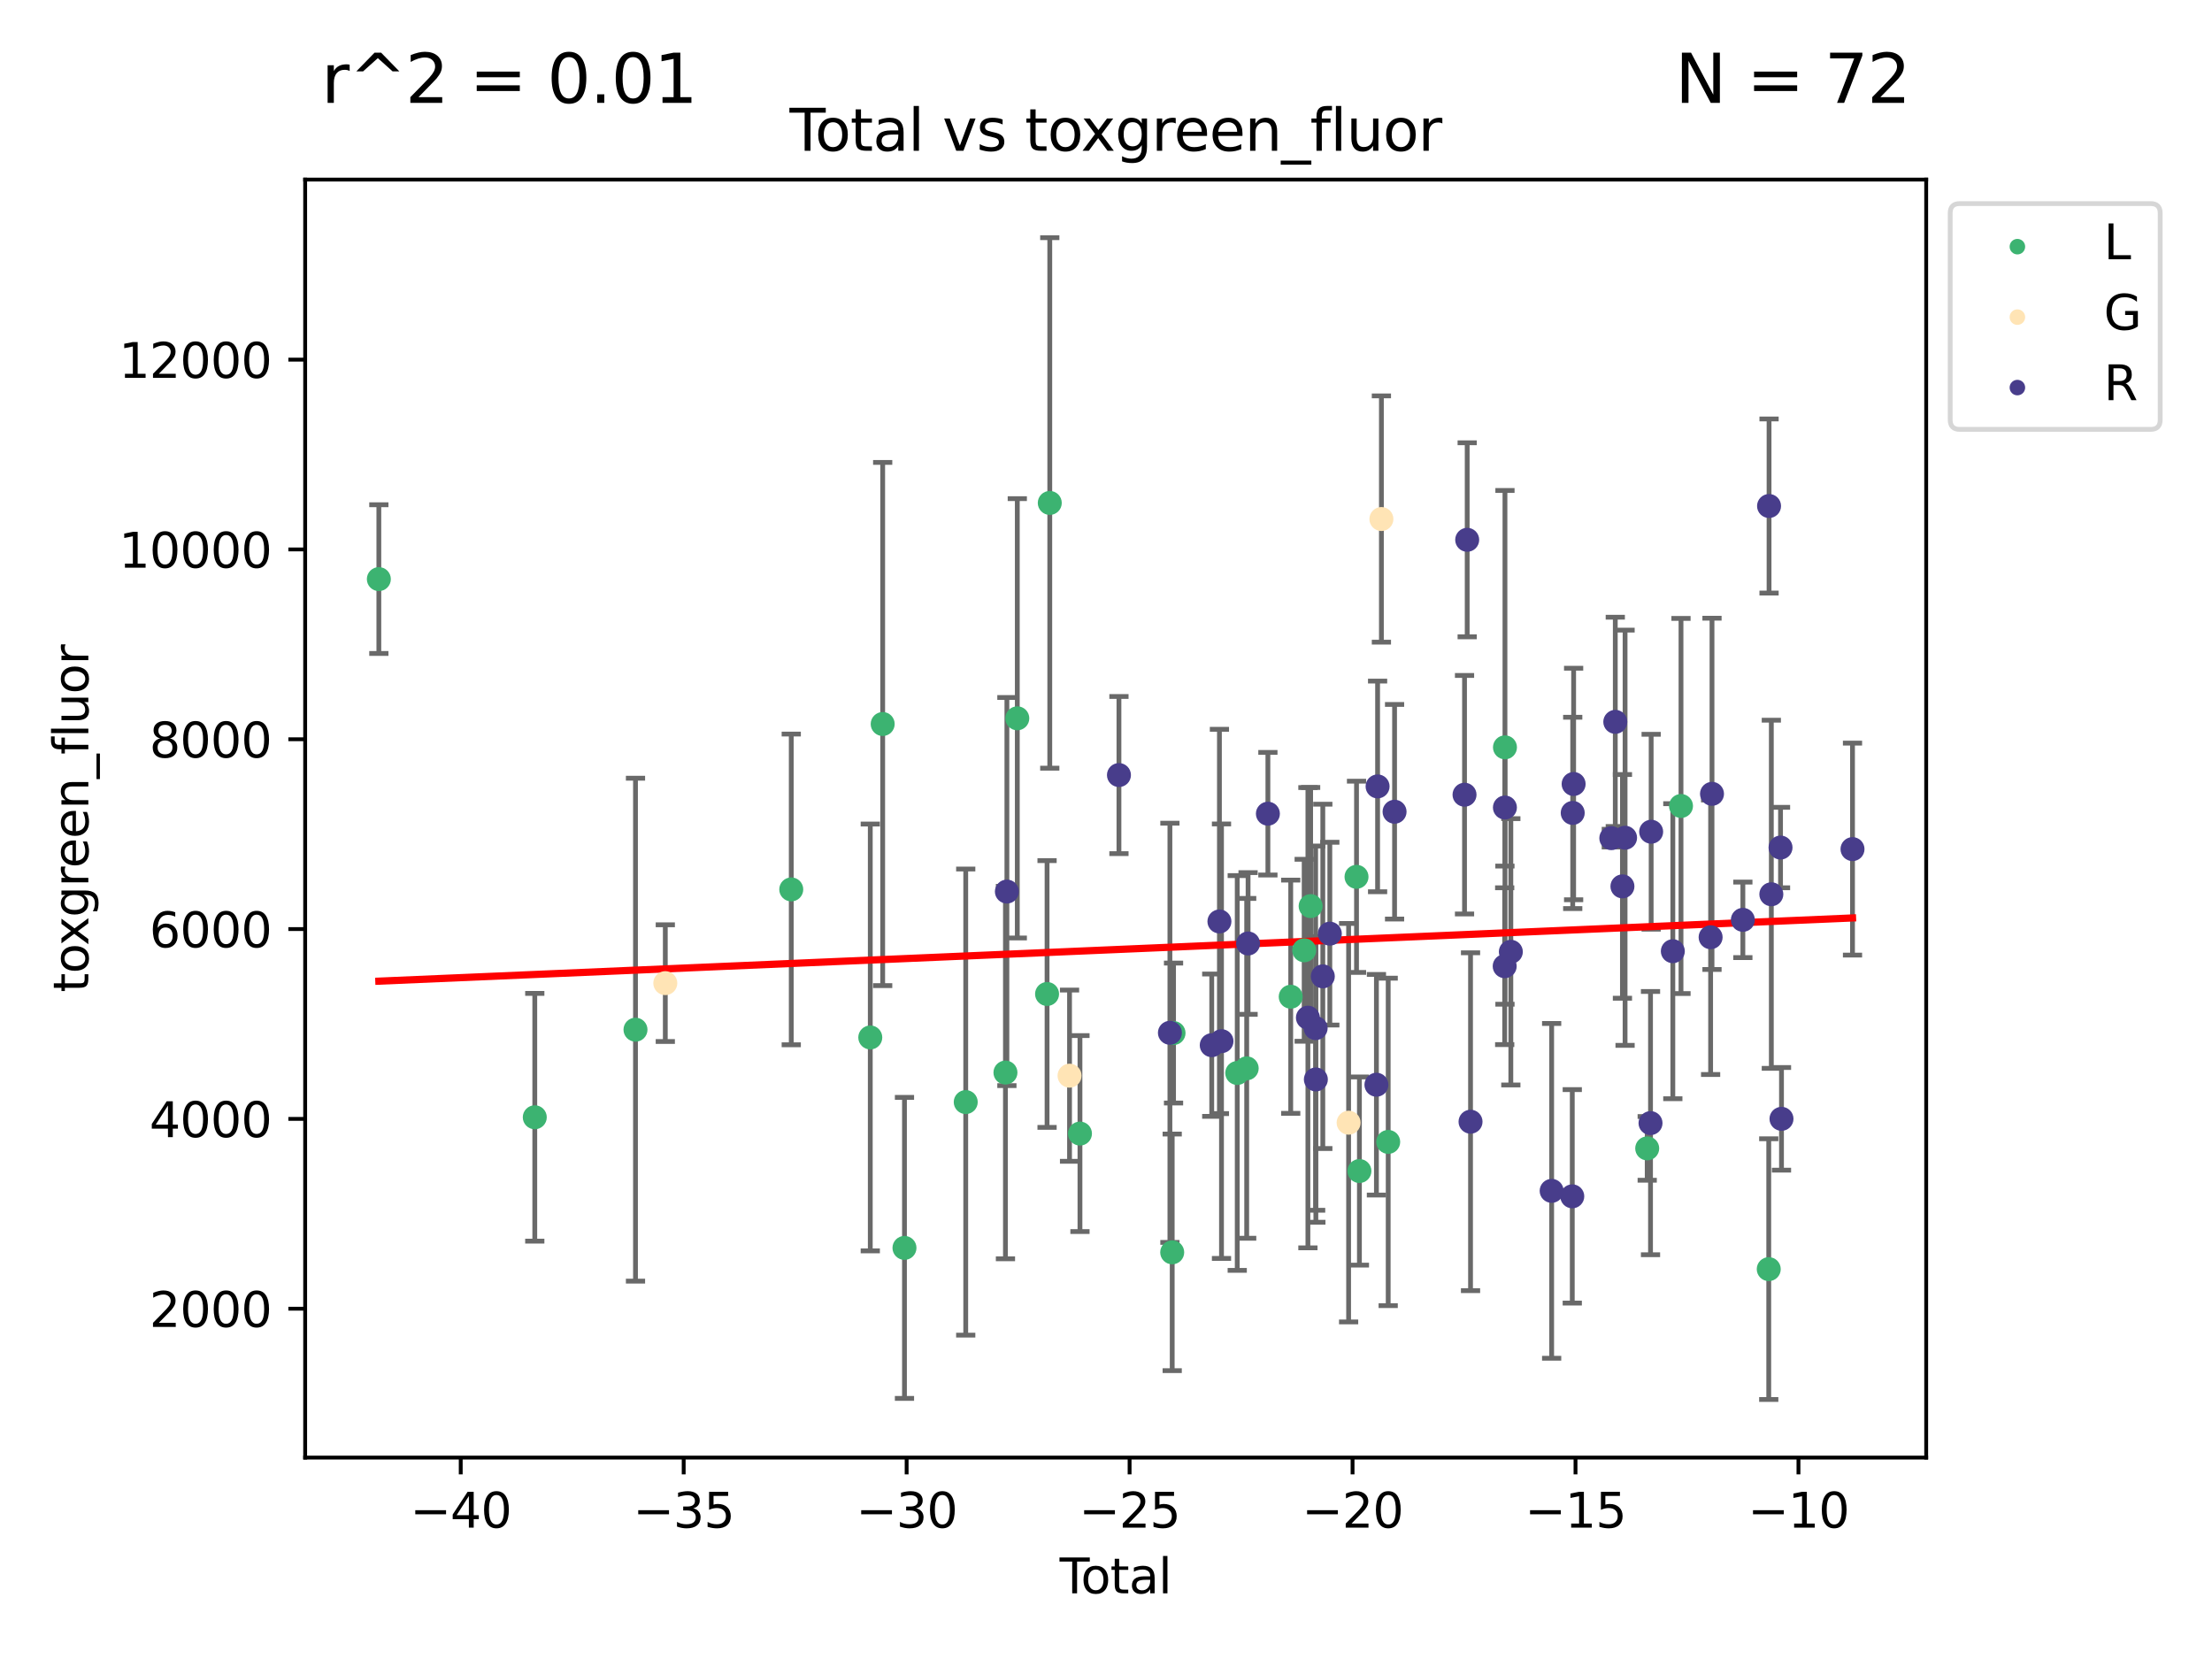 <?xml version="1.0" encoding="utf-8" standalone="no"?>
<!DOCTYPE svg PUBLIC "-//W3C//DTD SVG 1.1//EN"
  "http://www.w3.org/Graphics/SVG/1.1/DTD/svg11.dtd">
<svg xmlns:xlink="http://www.w3.org/1999/xlink" width="460.8pt" height="345.6pt" viewBox="0 0 460.8 345.6" xmlns="http://www.w3.org/2000/svg" version="1.1">
 <defs>
  <style type="text/css">*{stroke-linejoin: round; stroke-linecap: butt}</style>
 </defs>
 <g id="figure_1">
  <g id="patch_1">
   <path d="M 0 345.6 
L 460.8 345.6 
L 460.8 0 
L 0 0 
z
" style="fill: #ffffff"/>
  </g>
  <g id="axes_1">
   <g id="patch_2">
    <path d="M 63.571 303.64 
L 401.26 303.64 
L 401.26 37.411 
L 63.571 37.411 
z
" style="fill: #ffffff"/>
   </g>
   <g id="PathCollection_1">
    <defs>
     <path id="md49a37a90f" d="M 0 1.118 
C 0.297 1.118 0.581 1 0.791 0.791 
C 1 0.581 1.118 0.297 1.118 0 
C 1.118 -0.297 1 -0.581 0.791 -0.791 
C 0.581 -1 0.297 -1.118 0 -1.118 
C -0.297 -1.118 -0.581 -1 -0.791 -0.791 
C -1 -0.581 -1.118 -0.297 -1.118 0 
C -1.118 0.297 -1 0.581 -0.791 0.791 
C -0.581 1 -0.297 1.118 0 1.118 
z
" style="stroke: #3cb371"/>
    </defs>
    <g clip-path="url(#p092ae63eab)">
     <use xlink:href="#md49a37a90f" x="78.921" y="120.638" style="fill: #3cb371; stroke: #3cb371"/>
     <use xlink:href="#md49a37a90f" x="111.404" y="232.747" style="fill: #3cb371; stroke: #3cb371"/>
     <use xlink:href="#md49a37a90f" x="132.385" y="214.5" style="fill: #3cb371; stroke: #3cb371"/>
     <use xlink:href="#md49a37a90f" x="164.833" y="185.28" style="fill: #3cb371; stroke: #3cb371"/>
     <use xlink:href="#md49a37a90f" x="181.295" y="216.121" style="fill: #3cb371; stroke: #3cb371"/>
     <use xlink:href="#md49a37a90f" x="183.879" y="150.824" style="fill: #3cb371; stroke: #3cb371"/>
     <use xlink:href="#md49a37a90f" x="188.419" y="259.96" style="fill: #3cb371; stroke: #3cb371"/>
     <use xlink:href="#md49a37a90f" x="201.18" y="229.583" style="fill: #3cb371; stroke: #3cb371"/>
     <use xlink:href="#md49a37a90f" x="209.454" y="223.434" style="fill: #3cb371; stroke: #3cb371"/>
     <use xlink:href="#md49a37a90f" x="211.922" y="149.638" style="fill: #3cb371; stroke: #3cb371"/>
     <use xlink:href="#md49a37a90f" x="218.122" y="207.066" style="fill: #3cb371; stroke: #3cb371"/>
     <use xlink:href="#md49a37a90f" x="218.687" y="104.77" style="fill: #3cb371; stroke: #3cb371"/>
     <use xlink:href="#md49a37a90f" x="224.976" y="236.145" style="fill: #3cb371; stroke: #3cb371"/>
     <use xlink:href="#md49a37a90f" x="244.192" y="260.884" style="fill: #3cb371; stroke: #3cb371"/>
     <use xlink:href="#md49a37a90f" x="244.469" y="215.203" style="fill: #3cb371; stroke: #3cb371"/>
     <use xlink:href="#md49a37a90f" x="257.738" y="223.524" style="fill: #3cb371; stroke: #3cb371"/>
     <use xlink:href="#md49a37a90f" x="259.708" y="222.554" style="fill: #3cb371; stroke: #3cb371"/>
     <use xlink:href="#md49a37a90f" x="268.881" y="207.637" style="fill: #3cb371; stroke: #3cb371"/>
     <use xlink:href="#md49a37a90f" x="271.685" y="197.963" style="fill: #3cb371; stroke: #3cb371"/>
     <use xlink:href="#md49a37a90f" x="273.029" y="188.76" style="fill: #3cb371; stroke: #3cb371"/>
     <use xlink:href="#md49a37a90f" x="282.588" y="182.658" style="fill: #3cb371; stroke: #3cb371"/>
     <use xlink:href="#md49a37a90f" x="283.191" y="243.948" style="fill: #3cb371; stroke: #3cb371"/>
     <use xlink:href="#md49a37a90f" x="289.186" y="237.882" style="fill: #3cb371; stroke: #3cb371"/>
     <use xlink:href="#md49a37a90f" x="313.512" y="155.685" style="fill: #3cb371; stroke: #3cb371"/>
     <use xlink:href="#md49a37a90f" x="343.143" y="239.231" style="fill: #3cb371; stroke: #3cb371"/>
     <use xlink:href="#md49a37a90f" x="350.183" y="167.901" style="fill: #3cb371; stroke: #3cb371"/>
     <use xlink:href="#md49a37a90f" x="368.462" y="264.383" style="fill: #3cb371; stroke: #3cb371"/>
    </g>
   </g>
   <g id="PathCollection_2">
    <defs>
     <path id="m0235ce8bcb" d="M 0 1.118 
C 0.297 1.118 0.581 1 0.791 0.791 
C 1 0.581 1.118 0.297 1.118 0 
C 1.118 -0.297 1 -0.581 0.791 -0.791 
C 0.581 -1 0.297 -1.118 0 -1.118 
C -0.297 -1.118 -0.581 -1 -0.791 -0.791 
C -1 -0.581 -1.118 -0.297 -1.118 0 
C -1.118 0.297 -1 0.581 -0.791 0.791 
C -0.581 1 -0.297 1.118 0 1.118 
z
" style="stroke: #ffe4b5"/>
    </defs>
    <g clip-path="url(#p092ae63eab)">
     <use xlink:href="#m0235ce8bcb" x="138.595" y="204.806" style="fill: #ffe4b5; stroke: #ffe4b5"/>
     <use xlink:href="#m0235ce8bcb" x="222.805" y="224.084" style="fill: #ffe4b5; stroke: #ffe4b5"/>
     <use xlink:href="#m0235ce8bcb" x="280.941" y="233.879" style="fill: #ffe4b5; stroke: #ffe4b5"/>
     <use xlink:href="#m0235ce8bcb" x="287.771" y="108.123" style="fill: #ffe4b5; stroke: #ffe4b5"/>
    </g>
   </g>
   <g id="PathCollection_3">
    <defs>
     <path id="mdd492c959b" d="M 0 1.118 
C 0.297 1.118 0.581 1 0.791 0.791 
C 1 0.581 1.118 0.297 1.118 0 
C 1.118 -0.297 1 -0.581 0.791 -0.791 
C 0.581 -1 0.297 -1.118 0 -1.118 
C -0.297 -1.118 -0.581 -1 -0.791 -0.791 
C -1 -0.581 -1.118 -0.297 -1.118 0 
C -1.118 0.297 -1 0.581 -0.791 0.791 
C -0.581 1 -0.297 1.118 0 1.118 
z
" style="stroke: #483d8b"/>
    </defs>
    <g clip-path="url(#p092ae63eab)">
     <use xlink:href="#mdd492c959b" x="209.754" y="185.728" style="fill: #483d8b; stroke: #483d8b"/>
     <use xlink:href="#mdd492c959b" x="233.097" y="161.458" style="fill: #483d8b; stroke: #483d8b"/>
     <use xlink:href="#mdd492c959b" x="243.714" y="215.151" style="fill: #483d8b; stroke: #483d8b"/>
     <use xlink:href="#mdd492c959b" x="252.428" y="217.731" style="fill: #483d8b; stroke: #483d8b"/>
     <use xlink:href="#mdd492c959b" x="254.028" y="191.957" style="fill: #483d8b; stroke: #483d8b"/>
     <use xlink:href="#mdd492c959b" x="254.46" y="216.896" style="fill: #483d8b; stroke: #483d8b"/>
     <use xlink:href="#mdd492c959b" x="259.996" y="196.545" style="fill: #483d8b; stroke: #483d8b"/>
     <use xlink:href="#mdd492c959b" x="264.126" y="169.509" style="fill: #483d8b; stroke: #483d8b"/>
     <use xlink:href="#mdd492c959b" x="272.462" y="212.003" style="fill: #483d8b; stroke: #483d8b"/>
     <use xlink:href="#mdd492c959b" x="274.071" y="214.18" style="fill: #483d8b; stroke: #483d8b"/>
     <use xlink:href="#mdd492c959b" x="274.118" y="224.868" style="fill: #483d8b; stroke: #483d8b"/>
     <use xlink:href="#mdd492c959b" x="275.565" y="203.393" style="fill: #483d8b; stroke: #483d8b"/>
     <use xlink:href="#mdd492c959b" x="277.025" y="194.497" style="fill: #483d8b; stroke: #483d8b"/>
     <use xlink:href="#mdd492c959b" x="286.736" y="225.97" style="fill: #483d8b; stroke: #483d8b"/>
     <use xlink:href="#mdd492c959b" x="286.977" y="163.823" style="fill: #483d8b; stroke: #483d8b"/>
     <use xlink:href="#mdd492c959b" x="290.514" y="169.1" style="fill: #483d8b; stroke: #483d8b"/>
     <use xlink:href="#mdd492c959b" x="305.088" y="165.555" style="fill: #483d8b; stroke: #483d8b"/>
     <use xlink:href="#mdd492c959b" x="305.643" y="112.452" style="fill: #483d8b; stroke: #483d8b"/>
     <use xlink:href="#mdd492c959b" x="306.339" y="233.675" style="fill: #483d8b; stroke: #483d8b"/>
     <use xlink:href="#mdd492c959b" x="313.454" y="201.276" style="fill: #483d8b; stroke: #483d8b"/>
     <use xlink:href="#mdd492c959b" x="313.502" y="168.22" style="fill: #483d8b; stroke: #483d8b"/>
     <use xlink:href="#mdd492c959b" x="314.735" y="198.278" style="fill: #483d8b; stroke: #483d8b"/>
     <use xlink:href="#mdd492c959b" x="323.238" y="248.079" style="fill: #483d8b; stroke: #483d8b"/>
     <use xlink:href="#mdd492c959b" x="327.533" y="249.219" style="fill: #483d8b; stroke: #483d8b"/>
     <use xlink:href="#mdd492c959b" x="327.626" y="169.346" style="fill: #483d8b; stroke: #483d8b"/>
     <use xlink:href="#mdd492c959b" x="327.815" y="163.319" style="fill: #483d8b; stroke: #483d8b"/>
     <use xlink:href="#mdd492c959b" x="335.665" y="174.602" style="fill: #483d8b; stroke: #483d8b"/>
     <use xlink:href="#mdd492c959b" x="336.494" y="150.376" style="fill: #483d8b; stroke: #483d8b"/>
     <use xlink:href="#mdd492c959b" x="337.983" y="184.648" style="fill: #483d8b; stroke: #483d8b"/>
     <use xlink:href="#mdd492c959b" x="338.533" y="174.518" style="fill: #483d8b; stroke: #483d8b"/>
     <use xlink:href="#mdd492c959b" x="343.833" y="233.963" style="fill: #483d8b; stroke: #483d8b"/>
     <use xlink:href="#mdd492c959b" x="343.966" y="173.265" style="fill: #483d8b; stroke: #483d8b"/>
     <use xlink:href="#mdd492c959b" x="348.481" y="198.153" style="fill: #483d8b; stroke: #483d8b"/>
     <use xlink:href="#mdd492c959b" x="356.353" y="195.244" style="fill: #483d8b; stroke: #483d8b"/>
     <use xlink:href="#mdd492c959b" x="356.641" y="165.371" style="fill: #483d8b; stroke: #483d8b"/>
     <use xlink:href="#mdd492c959b" x="363.069" y="191.619" style="fill: #483d8b; stroke: #483d8b"/>
     <use xlink:href="#mdd492c959b" x="368.526" y="105.41" style="fill: #483d8b; stroke: #483d8b"/>
     <use xlink:href="#mdd492c959b" x="369.001" y="186.291" style="fill: #483d8b; stroke: #483d8b"/>
     <use xlink:href="#mdd492c959b" x="370.916" y="176.562" style="fill: #483d8b; stroke: #483d8b"/>
     <use xlink:href="#mdd492c959b" x="371.117" y="233.072" style="fill: #483d8b; stroke: #483d8b"/>
     <use xlink:href="#mdd492c959b" x="385.911" y="176.885" style="fill: #483d8b; stroke: #483d8b"/>
    </g>
   </g>
   <g id="matplotlib.axis_1">
    <g id="xtick_1">
     <g id="line2d_1">
      <defs>
       <path id="m4a46ee742e" d="M 0 0 
L 0 3.5 
" style="stroke: #000000; stroke-width: 0.8"/>
      </defs>
      <g>
       <use xlink:href="#m4a46ee742e" x="95.978" y="303.64" style="stroke: #000000; stroke-width: 0.8"/>
      </g>
     </g>
     <g id="text_1">
      <!-- −40 -->
      <g transform="translate(85.426 318.238)scale(0.1 -0.1)">
       <defs>
        <path id="DejaVuSans-2212" d="M 678 2272 
L 4684 2272 
L 4684 1741 
L 678 1741 
L 678 2272 
z
" transform="scale(0.016)"/>
        <path id="DejaVuSans-34" d="M 2419 4116 
L 825 1625 
L 2419 1625 
L 2419 4116 
z
M 2253 4666 
L 3047 4666 
L 3047 1625 
L 3713 1625 
L 3713 1100 
L 3047 1100 
L 3047 0 
L 2419 0 
L 2419 1100 
L 313 1100 
L 313 1709 
L 2253 4666 
z
" transform="scale(0.016)"/>
        <path id="DejaVuSans-30" d="M 2034 4250 
Q 1547 4250 1301 3770 
Q 1056 3291 1056 2328 
Q 1056 1369 1301 889 
Q 1547 409 2034 409 
Q 2525 409 2770 889 
Q 3016 1369 3016 2328 
Q 3016 3291 2770 3770 
Q 2525 4250 2034 4250 
z
M 2034 4750 
Q 2819 4750 3233 4129 
Q 3647 3509 3647 2328 
Q 3647 1150 3233 529 
Q 2819 -91 2034 -91 
Q 1250 -91 836 529 
Q 422 1150 422 2328 
Q 422 3509 836 4129 
Q 1250 4750 2034 4750 
z
" transform="scale(0.016)"/>
       </defs>
       <use xlink:href="#DejaVuSans-2212"/>
       <use xlink:href="#DejaVuSans-34" x="83.789"/>
       <use xlink:href="#DejaVuSans-30" x="147.412"/>
      </g>
     </g>
    </g>
    <g id="xtick_2">
     <g id="line2d_2">
      <g>
       <use xlink:href="#m4a46ee742e" x="142.424" y="303.64" style="stroke: #000000; stroke-width: 0.8"/>
      </g>
     </g>
     <g id="text_2">
      <!-- −35 -->
      <g transform="translate(131.872 318.238)scale(0.1 -0.1)">
       <defs>
        <path id="DejaVuSans-33" d="M 2597 2516 
Q 3050 2419 3304 2112 
Q 3559 1806 3559 1356 
Q 3559 666 3084 287 
Q 2609 -91 1734 -91 
Q 1441 -91 1130 -33 
Q 819 25 488 141 
L 488 750 
Q 750 597 1062 519 
Q 1375 441 1716 441 
Q 2309 441 2620 675 
Q 2931 909 2931 1356 
Q 2931 1769 2642 2001 
Q 2353 2234 1838 2234 
L 1294 2234 
L 1294 2753 
L 1863 2753 
Q 2328 2753 2575 2939 
Q 2822 3125 2822 3475 
Q 2822 3834 2567 4026 
Q 2313 4219 1838 4219 
Q 1578 4219 1281 4162 
Q 984 4106 628 3988 
L 628 4550 
Q 988 4650 1302 4700 
Q 1616 4750 1894 4750 
Q 2613 4750 3031 4423 
Q 3450 4097 3450 3541 
Q 3450 3153 3228 2886 
Q 3006 2619 2597 2516 
z
" transform="scale(0.016)"/>
        <path id="DejaVuSans-35" d="M 691 4666 
L 3169 4666 
L 3169 4134 
L 1269 4134 
L 1269 2991 
Q 1406 3038 1543 3061 
Q 1681 3084 1819 3084 
Q 2600 3084 3056 2656 
Q 3513 2228 3513 1497 
Q 3513 744 3044 326 
Q 2575 -91 1722 -91 
Q 1428 -91 1123 -41 
Q 819 9 494 109 
L 494 744 
Q 775 591 1075 516 
Q 1375 441 1709 441 
Q 2250 441 2565 725 
Q 2881 1009 2881 1497 
Q 2881 1984 2565 2268 
Q 2250 2553 1709 2553 
Q 1456 2553 1204 2497 
Q 953 2441 691 2322 
L 691 4666 
z
" transform="scale(0.016)"/>
       </defs>
       <use xlink:href="#DejaVuSans-2212"/>
       <use xlink:href="#DejaVuSans-33" x="83.789"/>
       <use xlink:href="#DejaVuSans-35" x="147.412"/>
      </g>
     </g>
    </g>
    <g id="xtick_3">
     <g id="line2d_3">
      <g>
       <use xlink:href="#m4a46ee742e" x="188.87" y="303.64" style="stroke: #000000; stroke-width: 0.8"/>
      </g>
     </g>
     <g id="text_3">
      <!-- −30 -->
      <g transform="translate(178.317 318.238)scale(0.1 -0.1)">
       <use xlink:href="#DejaVuSans-2212"/>
       <use xlink:href="#DejaVuSans-33" x="83.789"/>
       <use xlink:href="#DejaVuSans-30" x="147.412"/>
      </g>
     </g>
    </g>
    <g id="xtick_4">
     <g id="line2d_4">
      <g>
       <use xlink:href="#m4a46ee742e" x="235.315" y="303.64" style="stroke: #000000; stroke-width: 0.8"/>
      </g>
     </g>
     <g id="text_4">
      <!-- −25 -->
      <g transform="translate(224.763 318.238)scale(0.1 -0.1)">
       <defs>
        <path id="DejaVuSans-32" d="M 1228 531 
L 3431 531 
L 3431 0 
L 469 0 
L 469 531 
Q 828 903 1448 1529 
Q 2069 2156 2228 2338 
Q 2531 2678 2651 2914 
Q 2772 3150 2772 3378 
Q 2772 3750 2511 3984 
Q 2250 4219 1831 4219 
Q 1534 4219 1204 4116 
Q 875 4013 500 3803 
L 500 4441 
Q 881 4594 1212 4672 
Q 1544 4750 1819 4750 
Q 2544 4750 2975 4387 
Q 3406 4025 3406 3419 
Q 3406 3131 3298 2873 
Q 3191 2616 2906 2266 
Q 2828 2175 2409 1742 
Q 1991 1309 1228 531 
z
" transform="scale(0.016)"/>
       </defs>
       <use xlink:href="#DejaVuSans-2212"/>
       <use xlink:href="#DejaVuSans-32" x="83.789"/>
       <use xlink:href="#DejaVuSans-35" x="147.412"/>
      </g>
     </g>
    </g>
    <g id="xtick_5">
     <g id="line2d_5">
      <g>
       <use xlink:href="#m4a46ee742e" x="281.761" y="303.64" style="stroke: #000000; stroke-width: 0.8"/>
      </g>
     </g>
     <g id="text_5">
      <!-- −20 -->
      <g transform="translate(271.209 318.238)scale(0.1 -0.1)">
       <use xlink:href="#DejaVuSans-2212"/>
       <use xlink:href="#DejaVuSans-32" x="83.789"/>
       <use xlink:href="#DejaVuSans-30" x="147.412"/>
      </g>
     </g>
    </g>
    <g id="xtick_6">
     <g id="line2d_6">
      <g>
       <use xlink:href="#m4a46ee742e" x="328.207" y="303.64" style="stroke: #000000; stroke-width: 0.8"/>
      </g>
     </g>
     <g id="text_6">
      <!-- −15 -->
      <g transform="translate(317.654 318.238)scale(0.1 -0.1)">
       <defs>
        <path id="DejaVuSans-31" d="M 794 531 
L 1825 531 
L 1825 4091 
L 703 3866 
L 703 4441 
L 1819 4666 
L 2450 4666 
L 2450 531 
L 3481 531 
L 3481 0 
L 794 0 
L 794 531 
z
" transform="scale(0.016)"/>
       </defs>
       <use xlink:href="#DejaVuSans-2212"/>
       <use xlink:href="#DejaVuSans-31" x="83.789"/>
       <use xlink:href="#DejaVuSans-35" x="147.412"/>
      </g>
     </g>
    </g>
    <g id="xtick_7">
     <g id="line2d_7">
      <g>
       <use xlink:href="#m4a46ee742e" x="374.652" y="303.64" style="stroke: #000000; stroke-width: 0.8"/>
      </g>
     </g>
     <g id="text_7">
      <!-- −10 -->
      <g transform="translate(364.1 318.238)scale(0.1 -0.1)">
       <use xlink:href="#DejaVuSans-2212"/>
       <use xlink:href="#DejaVuSans-31" x="83.789"/>
       <use xlink:href="#DejaVuSans-30" x="147.412"/>
      </g>
     </g>
    </g>
    <g id="text_8">
     <!-- Total -->
     <g transform="translate(220.739 331.917)scale(0.1 -0.1)">
      <defs>
       <path id="DejaVuSans-54" d="M -19 4666 
L 3928 4666 
L 3928 4134 
L 2272 4134 
L 2272 0 
L 1638 0 
L 1638 4134 
L -19 4134 
L -19 4666 
z
" transform="scale(0.016)"/>
       <path id="DejaVuSans-6f" d="M 1959 3097 
Q 1497 3097 1228 2736 
Q 959 2375 959 1747 
Q 959 1119 1226 758 
Q 1494 397 1959 397 
Q 2419 397 2687 759 
Q 2956 1122 2956 1747 
Q 2956 2369 2687 2733 
Q 2419 3097 1959 3097 
z
M 1959 3584 
Q 2709 3584 3137 3096 
Q 3566 2609 3566 1747 
Q 3566 888 3137 398 
Q 2709 -91 1959 -91 
Q 1206 -91 779 398 
Q 353 888 353 1747 
Q 353 2609 779 3096 
Q 1206 3584 1959 3584 
z
" transform="scale(0.016)"/>
       <path id="DejaVuSans-74" d="M 1172 4494 
L 1172 3500 
L 2356 3500 
L 2356 3053 
L 1172 3053 
L 1172 1153 
Q 1172 725 1289 603 
Q 1406 481 1766 481 
L 2356 481 
L 2356 0 
L 1766 0 
Q 1100 0 847 248 
Q 594 497 594 1153 
L 594 3053 
L 172 3053 
L 172 3500 
L 594 3500 
L 594 4494 
L 1172 4494 
z
" transform="scale(0.016)"/>
       <path id="DejaVuSans-61" d="M 2194 1759 
Q 1497 1759 1228 1600 
Q 959 1441 959 1056 
Q 959 750 1161 570 
Q 1363 391 1709 391 
Q 2188 391 2477 730 
Q 2766 1069 2766 1631 
L 2766 1759 
L 2194 1759 
z
M 3341 1997 
L 3341 0 
L 2766 0 
L 2766 531 
Q 2569 213 2275 61 
Q 1981 -91 1556 -91 
Q 1019 -91 701 211 
Q 384 513 384 1019 
Q 384 1609 779 1909 
Q 1175 2209 1959 2209 
L 2766 2209 
L 2766 2266 
Q 2766 2663 2505 2880 
Q 2244 3097 1772 3097 
Q 1472 3097 1187 3025 
Q 903 2953 641 2809 
L 641 3341 
Q 956 3463 1253 3523 
Q 1550 3584 1831 3584 
Q 2591 3584 2966 3190 
Q 3341 2797 3341 1997 
z
" transform="scale(0.016)"/>
       <path id="DejaVuSans-6c" d="M 603 4863 
L 1178 4863 
L 1178 0 
L 603 0 
L 603 4863 
z
" transform="scale(0.016)"/>
      </defs>
      <use xlink:href="#DejaVuSans-54"/>
      <use xlink:href="#DejaVuSans-6f" x="44.084"/>
      <use xlink:href="#DejaVuSans-74" x="105.266"/>
      <use xlink:href="#DejaVuSans-61" x="144.475"/>
      <use xlink:href="#DejaVuSans-6c" x="205.754"/>
     </g>
    </g>
   </g>
   <g id="matplotlib.axis_2">
    <g id="ytick_1">
     <g id="line2d_8">
      <defs>
       <path id="m208bfa0b16" d="M 0 0 
L -3.5 0 
" style="stroke: #000000; stroke-width: 0.8"/>
      </defs>
      <g>
       <use xlink:href="#m208bfa0b16" x="63.571" y="272.623" style="stroke: #000000; stroke-width: 0.8"/>
      </g>
     </g>
     <g id="text_9">
      <!-- 2000 -->
      <g transform="translate(31.121 276.422)scale(0.1 -0.1)">
       <use xlink:href="#DejaVuSans-32"/>
       <use xlink:href="#DejaVuSans-30" x="63.623"/>
       <use xlink:href="#DejaVuSans-30" x="127.246"/>
       <use xlink:href="#DejaVuSans-30" x="190.869"/>
      </g>
     </g>
    </g>
    <g id="ytick_2">
     <g id="line2d_9">
      <g>
       <use xlink:href="#m208bfa0b16" x="63.571" y="233.082" style="stroke: #000000; stroke-width: 0.8"/>
      </g>
     </g>
     <g id="text_10">
      <!-- 4000 -->
      <g transform="translate(31.121 236.882)scale(0.1 -0.1)">
       <use xlink:href="#DejaVuSans-34"/>
       <use xlink:href="#DejaVuSans-30" x="63.623"/>
       <use xlink:href="#DejaVuSans-30" x="127.246"/>
       <use xlink:href="#DejaVuSans-30" x="190.869"/>
      </g>
     </g>
    </g>
    <g id="ytick_3">
     <g id="line2d_10">
      <g>
       <use xlink:href="#m208bfa0b16" x="63.571" y="193.542" style="stroke: #000000; stroke-width: 0.8"/>
      </g>
     </g>
     <g id="text_11">
      <!-- 6000 -->
      <g transform="translate(31.121 197.341)scale(0.1 -0.1)">
       <defs>
        <path id="DejaVuSans-36" d="M 2113 2584 
Q 1688 2584 1439 2293 
Q 1191 2003 1191 1497 
Q 1191 994 1439 701 
Q 1688 409 2113 409 
Q 2538 409 2786 701 
Q 3034 994 3034 1497 
Q 3034 2003 2786 2293 
Q 2538 2584 2113 2584 
z
M 3366 4563 
L 3366 3988 
Q 3128 4100 2886 4159 
Q 2644 4219 2406 4219 
Q 1781 4219 1451 3797 
Q 1122 3375 1075 2522 
Q 1259 2794 1537 2939 
Q 1816 3084 2150 3084 
Q 2853 3084 3261 2657 
Q 3669 2231 3669 1497 
Q 3669 778 3244 343 
Q 2819 -91 2113 -91 
Q 1303 -91 875 529 
Q 447 1150 447 2328 
Q 447 3434 972 4092 
Q 1497 4750 2381 4750 
Q 2619 4750 2861 4703 
Q 3103 4656 3366 4563 
z
" transform="scale(0.016)"/>
       </defs>
       <use xlink:href="#DejaVuSans-36"/>
       <use xlink:href="#DejaVuSans-30" x="63.623"/>
       <use xlink:href="#DejaVuSans-30" x="127.246"/>
       <use xlink:href="#DejaVuSans-30" x="190.869"/>
      </g>
     </g>
    </g>
    <g id="ytick_4">
     <g id="line2d_11">
      <g>
       <use xlink:href="#m208bfa0b16" x="63.571" y="154.001" style="stroke: #000000; stroke-width: 0.8"/>
      </g>
     </g>
     <g id="text_12">
      <!-- 8000 -->
      <g transform="translate(31.121 157.8)scale(0.1 -0.1)">
       <defs>
        <path id="DejaVuSans-38" d="M 2034 2216 
Q 1584 2216 1326 1975 
Q 1069 1734 1069 1313 
Q 1069 891 1326 650 
Q 1584 409 2034 409 
Q 2484 409 2743 651 
Q 3003 894 3003 1313 
Q 3003 1734 2745 1975 
Q 2488 2216 2034 2216 
z
M 1403 2484 
Q 997 2584 770 2862 
Q 544 3141 544 3541 
Q 544 4100 942 4425 
Q 1341 4750 2034 4750 
Q 2731 4750 3128 4425 
Q 3525 4100 3525 3541 
Q 3525 3141 3298 2862 
Q 3072 2584 2669 2484 
Q 3125 2378 3379 2068 
Q 3634 1759 3634 1313 
Q 3634 634 3220 271 
Q 2806 -91 2034 -91 
Q 1263 -91 848 271 
Q 434 634 434 1313 
Q 434 1759 690 2068 
Q 947 2378 1403 2484 
z
M 1172 3481 
Q 1172 3119 1398 2916 
Q 1625 2713 2034 2713 
Q 2441 2713 2670 2916 
Q 2900 3119 2900 3481 
Q 2900 3844 2670 4047 
Q 2441 4250 2034 4250 
Q 1625 4250 1398 4047 
Q 1172 3844 1172 3481 
z
" transform="scale(0.016)"/>
       </defs>
       <use xlink:href="#DejaVuSans-38"/>
       <use xlink:href="#DejaVuSans-30" x="63.623"/>
       <use xlink:href="#DejaVuSans-30" x="127.246"/>
       <use xlink:href="#DejaVuSans-30" x="190.869"/>
      </g>
     </g>
    </g>
    <g id="ytick_5">
     <g id="line2d_12">
      <g>
       <use xlink:href="#m208bfa0b16" x="63.571" y="114.461" style="stroke: #000000; stroke-width: 0.8"/>
      </g>
     </g>
     <g id="text_13">
      <!-- 10000 -->
      <g transform="translate(24.759 118.26)scale(0.1 -0.1)">
       <use xlink:href="#DejaVuSans-31"/>
       <use xlink:href="#DejaVuSans-30" x="63.623"/>
       <use xlink:href="#DejaVuSans-30" x="127.246"/>
       <use xlink:href="#DejaVuSans-30" x="190.869"/>
       <use xlink:href="#DejaVuSans-30" x="254.492"/>
      </g>
     </g>
    </g>
    <g id="ytick_6">
     <g id="line2d_13">
      <g>
       <use xlink:href="#m208bfa0b16" x="63.571" y="74.92" style="stroke: #000000; stroke-width: 0.8"/>
      </g>
     </g>
     <g id="text_14">
      <!-- 12000 -->
      <g transform="translate(24.759 78.719)scale(0.1 -0.1)">
       <use xlink:href="#DejaVuSans-31"/>
       <use xlink:href="#DejaVuSans-32" x="63.623"/>
       <use xlink:href="#DejaVuSans-30" x="127.246"/>
       <use xlink:href="#DejaVuSans-30" x="190.869"/>
       <use xlink:href="#DejaVuSans-30" x="254.492"/>
      </g>
     </g>
    </g>
    <g id="text_15">
     <!-- toxgreen_fluor -->
     <g transform="translate(18.401 206.72)rotate(-90)scale(0.1 -0.1)">
      <defs>
       <path id="DejaVuSans-78" d="M 3513 3500 
L 2247 1797 
L 3578 0 
L 2900 0 
L 1881 1375 
L 863 0 
L 184 0 
L 1544 1831 
L 300 3500 
L 978 3500 
L 1906 2253 
L 2834 3500 
L 3513 3500 
z
" transform="scale(0.016)"/>
       <path id="DejaVuSans-67" d="M 2906 1791 
Q 2906 2416 2648 2759 
Q 2391 3103 1925 3103 
Q 1463 3103 1205 2759 
Q 947 2416 947 1791 
Q 947 1169 1205 825 
Q 1463 481 1925 481 
Q 2391 481 2648 825 
Q 2906 1169 2906 1791 
z
M 3481 434 
Q 3481 -459 3084 -895 
Q 2688 -1331 1869 -1331 
Q 1566 -1331 1297 -1286 
Q 1028 -1241 775 -1147 
L 775 -588 
Q 1028 -725 1275 -790 
Q 1522 -856 1778 -856 
Q 2344 -856 2625 -561 
Q 2906 -266 2906 331 
L 2906 616 
Q 2728 306 2450 153 
Q 2172 0 1784 0 
Q 1141 0 747 490 
Q 353 981 353 1791 
Q 353 2603 747 3093 
Q 1141 3584 1784 3584 
Q 2172 3584 2450 3431 
Q 2728 3278 2906 2969 
L 2906 3500 
L 3481 3500 
L 3481 434 
z
" transform="scale(0.016)"/>
       <path id="DejaVuSans-72" d="M 2631 2963 
Q 2534 3019 2420 3045 
Q 2306 3072 2169 3072 
Q 1681 3072 1420 2755 
Q 1159 2438 1159 1844 
L 1159 0 
L 581 0 
L 581 3500 
L 1159 3500 
L 1159 2956 
Q 1341 3275 1631 3429 
Q 1922 3584 2338 3584 
Q 2397 3584 2469 3576 
Q 2541 3569 2628 3553 
L 2631 2963 
z
" transform="scale(0.016)"/>
       <path id="DejaVuSans-65" d="M 3597 1894 
L 3597 1613 
L 953 1613 
Q 991 1019 1311 708 
Q 1631 397 2203 397 
Q 2534 397 2845 478 
Q 3156 559 3463 722 
L 3463 178 
Q 3153 47 2828 -22 
Q 2503 -91 2169 -91 
Q 1331 -91 842 396 
Q 353 884 353 1716 
Q 353 2575 817 3079 
Q 1281 3584 2069 3584 
Q 2775 3584 3186 3129 
Q 3597 2675 3597 1894 
z
M 3022 2063 
Q 3016 2534 2758 2815 
Q 2500 3097 2075 3097 
Q 1594 3097 1305 2825 
Q 1016 2553 972 2059 
L 3022 2063 
z
" transform="scale(0.016)"/>
       <path id="DejaVuSans-6e" d="M 3513 2113 
L 3513 0 
L 2938 0 
L 2938 2094 
Q 2938 2591 2744 2837 
Q 2550 3084 2163 3084 
Q 1697 3084 1428 2787 
Q 1159 2491 1159 1978 
L 1159 0 
L 581 0 
L 581 3500 
L 1159 3500 
L 1159 2956 
Q 1366 3272 1645 3428 
Q 1925 3584 2291 3584 
Q 2894 3584 3203 3211 
Q 3513 2838 3513 2113 
z
" transform="scale(0.016)"/>
       <path id="DejaVuSans-5f" d="M 3263 -1063 
L 3263 -1509 
L -63 -1509 
L -63 -1063 
L 3263 -1063 
z
" transform="scale(0.016)"/>
       <path id="DejaVuSans-66" d="M 2375 4863 
L 2375 4384 
L 1825 4384 
Q 1516 4384 1395 4259 
Q 1275 4134 1275 3809 
L 1275 3500 
L 2222 3500 
L 2222 3053 
L 1275 3053 
L 1275 0 
L 697 0 
L 697 3053 
L 147 3053 
L 147 3500 
L 697 3500 
L 697 3744 
Q 697 4328 969 4595 
Q 1241 4863 1831 4863 
L 2375 4863 
z
" transform="scale(0.016)"/>
       <path id="DejaVuSans-75" d="M 544 1381 
L 544 3500 
L 1119 3500 
L 1119 1403 
Q 1119 906 1312 657 
Q 1506 409 1894 409 
Q 2359 409 2629 706 
Q 2900 1003 2900 1516 
L 2900 3500 
L 3475 3500 
L 3475 0 
L 2900 0 
L 2900 538 
Q 2691 219 2414 64 
Q 2138 -91 1772 -91 
Q 1169 -91 856 284 
Q 544 659 544 1381 
z
M 1991 3584 
L 1991 3584 
z
" transform="scale(0.016)"/>
      </defs>
      <use xlink:href="#DejaVuSans-74"/>
      <use xlink:href="#DejaVuSans-6f" x="39.209"/>
      <use xlink:href="#DejaVuSans-78" x="97.266"/>
      <use xlink:href="#DejaVuSans-67" x="156.445"/>
      <use xlink:href="#DejaVuSans-72" x="219.922"/>
      <use xlink:href="#DejaVuSans-65" x="258.785"/>
      <use xlink:href="#DejaVuSans-65" x="320.309"/>
      <use xlink:href="#DejaVuSans-6e" x="381.832"/>
      <use xlink:href="#DejaVuSans-5f" x="445.211"/>
      <use xlink:href="#DejaVuSans-66" x="495.211"/>
      <use xlink:href="#DejaVuSans-6c" x="530.416"/>
      <use xlink:href="#DejaVuSans-75" x="558.199"/>
      <use xlink:href="#DejaVuSans-6f" x="621.578"/>
      <use xlink:href="#DejaVuSans-72" x="682.76"/>
     </g>
    </g>
   </g>
   <g id="LineCollection_1">
    <path d="M 78.921 136.125 
L 78.921 105.15 
" clip-path="url(#p092ae63eab)" style="fill: none; stroke: #696969"/>
    <path d="M 111.404 258.551 
L 111.404 206.944 
" clip-path="url(#p092ae63eab)" style="fill: none; stroke: #696969"/>
    <path d="M 132.385 266.883 
L 132.385 162.117 
" clip-path="url(#p092ae63eab)" style="fill: none; stroke: #696969"/>
    <path d="M 164.833 217.644 
L 164.833 152.916 
" clip-path="url(#p092ae63eab)" style="fill: none; stroke: #696969"/>
    <path d="M 181.295 260.58 
L 181.295 171.662 
" clip-path="url(#p092ae63eab)" style="fill: none; stroke: #696969"/>
    <path d="M 183.879 205.319 
L 183.879 96.329 
" clip-path="url(#p092ae63eab)" style="fill: none; stroke: #696969"/>
    <path d="M 188.419 291.313 
L 188.419 228.608 
" clip-path="url(#p092ae63eab)" style="fill: none; stroke: #696969"/>
    <path d="M 201.18 278.13 
L 201.18 181.036 
" clip-path="url(#p092ae63eab)" style="fill: none; stroke: #696969"/>
    <path d="M 209.454 262.23 
L 209.454 184.638 
" clip-path="url(#p092ae63eab)" style="fill: none; stroke: #696969"/>
    <path d="M 211.922 195.4 
L 211.922 103.876 
" clip-path="url(#p092ae63eab)" style="fill: none; stroke: #696969"/>
    <path d="M 218.122 234.85 
L 218.122 179.282 
" clip-path="url(#p092ae63eab)" style="fill: none; stroke: #696969"/>
    <path d="M 218.687 160.027 
L 218.687 49.513 
" clip-path="url(#p092ae63eab)" style="fill: none; stroke: #696969"/>
    <path d="M 224.976 256.556 
L 224.976 215.735 
" clip-path="url(#p092ae63eab)" style="fill: none; stroke: #696969"/>
    <path d="M 244.192 285.528 
L 244.192 236.241 
" clip-path="url(#p092ae63eab)" style="fill: none; stroke: #696969"/>
    <path d="M 244.469 229.78 
L 244.469 200.626 
" clip-path="url(#p092ae63eab)" style="fill: none; stroke: #696969"/>
    <path d="M 257.738 264.644 
L 257.738 182.403 
" clip-path="url(#p092ae63eab)" style="fill: none; stroke: #696969"/>
    <path d="M 259.708 257.948 
L 259.708 187.16 
" clip-path="url(#p092ae63eab)" style="fill: none; stroke: #696969"/>
    <path d="M 268.881 231.928 
L 268.881 183.346 
" clip-path="url(#p092ae63eab)" style="fill: none; stroke: #696969"/>
    <path d="M 271.685 216.918 
L 271.685 179.009 
" clip-path="url(#p092ae63eab)" style="fill: none; stroke: #696969"/>
    <path d="M 273.029 213.473 
L 273.029 164.046 
" clip-path="url(#p092ae63eab)" style="fill: none; stroke: #696969"/>
    <path d="M 282.588 202.576 
L 282.588 162.74 
" clip-path="url(#p092ae63eab)" style="fill: none; stroke: #696969"/>
    <path d="M 283.191 263.549 
L 283.191 224.348 
" clip-path="url(#p092ae63eab)" style="fill: none; stroke: #696969"/>
    <path d="M 289.186 271.992 
L 289.186 203.771 
" clip-path="url(#p092ae63eab)" style="fill: none; stroke: #696969"/>
    <path d="M 313.512 209.194 
L 313.512 102.176 
" clip-path="url(#p092ae63eab)" style="fill: none; stroke: #696969"/>
    <path d="M 343.143 245.866 
L 343.143 232.597 
" clip-path="url(#p092ae63eab)" style="fill: none; stroke: #696969"/>
    <path d="M 350.183 206.976 
L 350.183 128.826 
" clip-path="url(#p092ae63eab)" style="fill: none; stroke: #696969"/>
    <path d="M 368.462 291.539 
L 368.462 237.227 
" clip-path="url(#p092ae63eab)" style="fill: none; stroke: #696969"/>
   </g>
   <g id="line2d_14">
    <defs>
     <path id="m276050f3e5" d="M 2 0 
L -2 -0 
" style="stroke: #696969"/>
    </defs>
    <g clip-path="url(#p092ae63eab)">
     <use xlink:href="#m276050f3e5" x="78.921" y="136.125" style="fill: #696969; stroke: #696969"/>
     <use xlink:href="#m276050f3e5" x="111.404" y="258.551" style="fill: #696969; stroke: #696969"/>
     <use xlink:href="#m276050f3e5" x="132.385" y="266.883" style="fill: #696969; stroke: #696969"/>
     <use xlink:href="#m276050f3e5" x="164.833" y="217.644" style="fill: #696969; stroke: #696969"/>
     <use xlink:href="#m276050f3e5" x="181.295" y="260.58" style="fill: #696969; stroke: #696969"/>
     <use xlink:href="#m276050f3e5" x="183.879" y="205.319" style="fill: #696969; stroke: #696969"/>
     <use xlink:href="#m276050f3e5" x="188.419" y="291.313" style="fill: #696969; stroke: #696969"/>
     <use xlink:href="#m276050f3e5" x="201.18" y="278.13" style="fill: #696969; stroke: #696969"/>
     <use xlink:href="#m276050f3e5" x="209.454" y="262.23" style="fill: #696969; stroke: #696969"/>
     <use xlink:href="#m276050f3e5" x="211.922" y="195.4" style="fill: #696969; stroke: #696969"/>
     <use xlink:href="#m276050f3e5" x="218.122" y="234.85" style="fill: #696969; stroke: #696969"/>
     <use xlink:href="#m276050f3e5" x="218.687" y="160.027" style="fill: #696969; stroke: #696969"/>
     <use xlink:href="#m276050f3e5" x="224.976" y="256.556" style="fill: #696969; stroke: #696969"/>
     <use xlink:href="#m276050f3e5" x="244.192" y="285.528" style="fill: #696969; stroke: #696969"/>
     <use xlink:href="#m276050f3e5" x="244.469" y="229.78" style="fill: #696969; stroke: #696969"/>
     <use xlink:href="#m276050f3e5" x="257.738" y="264.644" style="fill: #696969; stroke: #696969"/>
     <use xlink:href="#m276050f3e5" x="259.708" y="257.948" style="fill: #696969; stroke: #696969"/>
     <use xlink:href="#m276050f3e5" x="268.881" y="231.928" style="fill: #696969; stroke: #696969"/>
     <use xlink:href="#m276050f3e5" x="271.685" y="216.918" style="fill: #696969; stroke: #696969"/>
     <use xlink:href="#m276050f3e5" x="273.029" y="213.473" style="fill: #696969; stroke: #696969"/>
     <use xlink:href="#m276050f3e5" x="282.588" y="202.576" style="fill: #696969; stroke: #696969"/>
     <use xlink:href="#m276050f3e5" x="283.191" y="263.549" style="fill: #696969; stroke: #696969"/>
     <use xlink:href="#m276050f3e5" x="289.186" y="271.992" style="fill: #696969; stroke: #696969"/>
     <use xlink:href="#m276050f3e5" x="313.512" y="209.194" style="fill: #696969; stroke: #696969"/>
     <use xlink:href="#m276050f3e5" x="343.143" y="245.866" style="fill: #696969; stroke: #696969"/>
     <use xlink:href="#m276050f3e5" x="350.183" y="206.976" style="fill: #696969; stroke: #696969"/>
     <use xlink:href="#m276050f3e5" x="368.462" y="291.539" style="fill: #696969; stroke: #696969"/>
    </g>
   </g>
   <g id="line2d_15">
    <g clip-path="url(#p092ae63eab)">
     <use xlink:href="#m276050f3e5" x="78.921" y="105.15" style="fill: #696969; stroke: #696969"/>
     <use xlink:href="#m276050f3e5" x="111.404" y="206.944" style="fill: #696969; stroke: #696969"/>
     <use xlink:href="#m276050f3e5" x="132.385" y="162.117" style="fill: #696969; stroke: #696969"/>
     <use xlink:href="#m276050f3e5" x="164.833" y="152.916" style="fill: #696969; stroke: #696969"/>
     <use xlink:href="#m276050f3e5" x="181.295" y="171.662" style="fill: #696969; stroke: #696969"/>
     <use xlink:href="#m276050f3e5" x="183.879" y="96.329" style="fill: #696969; stroke: #696969"/>
     <use xlink:href="#m276050f3e5" x="188.419" y="228.608" style="fill: #696969; stroke: #696969"/>
     <use xlink:href="#m276050f3e5" x="201.18" y="181.036" style="fill: #696969; stroke: #696969"/>
     <use xlink:href="#m276050f3e5" x="209.454" y="184.638" style="fill: #696969; stroke: #696969"/>
     <use xlink:href="#m276050f3e5" x="211.922" y="103.876" style="fill: #696969; stroke: #696969"/>
     <use xlink:href="#m276050f3e5" x="218.122" y="179.282" style="fill: #696969; stroke: #696969"/>
     <use xlink:href="#m276050f3e5" x="218.687" y="49.513" style="fill: #696969; stroke: #696969"/>
     <use xlink:href="#m276050f3e5" x="224.976" y="215.735" style="fill: #696969; stroke: #696969"/>
     <use xlink:href="#m276050f3e5" x="244.192" y="236.241" style="fill: #696969; stroke: #696969"/>
     <use xlink:href="#m276050f3e5" x="244.469" y="200.626" style="fill: #696969; stroke: #696969"/>
     <use xlink:href="#m276050f3e5" x="257.738" y="182.403" style="fill: #696969; stroke: #696969"/>
     <use xlink:href="#m276050f3e5" x="259.708" y="187.16" style="fill: #696969; stroke: #696969"/>
     <use xlink:href="#m276050f3e5" x="268.881" y="183.346" style="fill: #696969; stroke: #696969"/>
     <use xlink:href="#m276050f3e5" x="271.685" y="179.009" style="fill: #696969; stroke: #696969"/>
     <use xlink:href="#m276050f3e5" x="273.029" y="164.046" style="fill: #696969; stroke: #696969"/>
     <use xlink:href="#m276050f3e5" x="282.588" y="162.74" style="fill: #696969; stroke: #696969"/>
     <use xlink:href="#m276050f3e5" x="283.191" y="224.348" style="fill: #696969; stroke: #696969"/>
     <use xlink:href="#m276050f3e5" x="289.186" y="203.771" style="fill: #696969; stroke: #696969"/>
     <use xlink:href="#m276050f3e5" x="313.512" y="102.176" style="fill: #696969; stroke: #696969"/>
     <use xlink:href="#m276050f3e5" x="343.143" y="232.597" style="fill: #696969; stroke: #696969"/>
     <use xlink:href="#m276050f3e5" x="350.183" y="128.826" style="fill: #696969; stroke: #696969"/>
     <use xlink:href="#m276050f3e5" x="368.462" y="237.227" style="fill: #696969; stroke: #696969"/>
    </g>
   </g>
   <g id="LineCollection_2">
    <path d="M 138.595 216.961 
L 138.595 192.651 
" clip-path="url(#p092ae63eab)" style="fill: none; stroke: #696969"/>
    <path d="M 222.805 241.922 
L 222.805 206.247 
" clip-path="url(#p092ae63eab)" style="fill: none; stroke: #696969"/>
    <path d="M 280.941 275.382 
L 280.941 192.376 
" clip-path="url(#p092ae63eab)" style="fill: none; stroke: #696969"/>
    <path d="M 287.771 133.777 
L 287.771 82.469 
" clip-path="url(#p092ae63eab)" style="fill: none; stroke: #696969"/>
   </g>
   <g id="line2d_16">
    <g clip-path="url(#p092ae63eab)">
     <use xlink:href="#m276050f3e5" x="138.595" y="216.961" style="fill: #696969; stroke: #696969"/>
     <use xlink:href="#m276050f3e5" x="222.805" y="241.922" style="fill: #696969; stroke: #696969"/>
     <use xlink:href="#m276050f3e5" x="280.941" y="275.382" style="fill: #696969; stroke: #696969"/>
     <use xlink:href="#m276050f3e5" x="287.771" y="133.777" style="fill: #696969; stroke: #696969"/>
    </g>
   </g>
   <g id="line2d_17">
    <g clip-path="url(#p092ae63eab)">
     <use xlink:href="#m276050f3e5" x="138.595" y="192.651" style="fill: #696969; stroke: #696969"/>
     <use xlink:href="#m276050f3e5" x="222.805" y="206.247" style="fill: #696969; stroke: #696969"/>
     <use xlink:href="#m276050f3e5" x="280.941" y="192.376" style="fill: #696969; stroke: #696969"/>
     <use xlink:href="#m276050f3e5" x="287.771" y="82.469" style="fill: #696969; stroke: #696969"/>
    </g>
   </g>
   <g id="LineCollection_3">
    <path d="M 209.754 226.156 
L 209.754 145.301 
" clip-path="url(#p092ae63eab)" style="fill: none; stroke: #696969"/>
    <path d="M 233.097 177.825 
L 233.097 145.09 
" clip-path="url(#p092ae63eab)" style="fill: none; stroke: #696969"/>
    <path d="M 243.714 258.817 
L 243.714 171.485 
" clip-path="url(#p092ae63eab)" style="fill: none; stroke: #696969"/>
    <path d="M 252.428 232.557 
L 252.428 202.904 
" clip-path="url(#p092ae63eab)" style="fill: none; stroke: #696969"/>
    <path d="M 254.028 231.984 
L 254.028 151.931 
" clip-path="url(#p092ae63eab)" style="fill: none; stroke: #696969"/>
    <path d="M 254.46 262.152 
L 254.46 171.641 
" clip-path="url(#p092ae63eab)" style="fill: none; stroke: #696969"/>
    <path d="M 259.996 211.306 
L 259.996 181.784 
" clip-path="url(#p092ae63eab)" style="fill: none; stroke: #696969"/>
    <path d="M 264.126 182.281 
L 264.126 156.738 
" clip-path="url(#p092ae63eab)" style="fill: none; stroke: #696969"/>
    <path d="M 272.462 259.943 
L 272.462 164.063 
" clip-path="url(#p092ae63eab)" style="fill: none; stroke: #696969"/>
    <path d="M 274.071 252.115 
L 274.071 176.245 
" clip-path="url(#p092ae63eab)" style="fill: none; stroke: #696969"/>
    <path d="M 274.118 254.619 
L 274.118 195.118 
" clip-path="url(#p092ae63eab)" style="fill: none; stroke: #696969"/>
    <path d="M 275.565 239.258 
L 275.565 167.527 
" clip-path="url(#p092ae63eab)" style="fill: none; stroke: #696969"/>
    <path d="M 277.025 213.533 
L 277.025 175.461 
" clip-path="url(#p092ae63eab)" style="fill: none; stroke: #696969"/>
    <path d="M 286.736 248.952 
L 286.736 202.988 
" clip-path="url(#p092ae63eab)" style="fill: none; stroke: #696969"/>
    <path d="M 286.977 185.76 
L 286.977 141.887 
" clip-path="url(#p092ae63eab)" style="fill: none; stroke: #696969"/>
    <path d="M 290.514 191.451 
L 290.514 146.749 
" clip-path="url(#p092ae63eab)" style="fill: none; stroke: #696969"/>
    <path d="M 305.088 190.398 
L 305.088 140.711 
" clip-path="url(#p092ae63eab)" style="fill: none; stroke: #696969"/>
    <path d="M 305.643 132.662 
L 305.643 92.241 
" clip-path="url(#p092ae63eab)" style="fill: none; stroke: #696969"/>
    <path d="M 306.339 268.864 
L 306.339 198.485 
" clip-path="url(#p092ae63eab)" style="fill: none; stroke: #696969"/>
    <path d="M 313.454 217.61 
L 313.454 184.943 
" clip-path="url(#p092ae63eab)" style="fill: none; stroke: #696969"/>
    <path d="M 313.502 180.42 
L 313.502 156.019 
" clip-path="url(#p092ae63eab)" style="fill: none; stroke: #696969"/>
    <path d="M 314.735 226.021 
L 314.735 170.535 
" clip-path="url(#p092ae63eab)" style="fill: none; stroke: #696969"/>
    <path d="M 323.238 282.948 
L 323.238 213.211 
" clip-path="url(#p092ae63eab)" style="fill: none; stroke: #696969"/>
    <path d="M 327.533 271.455 
L 327.533 226.982 
" clip-path="url(#p092ae63eab)" style="fill: none; stroke: #696969"/>
    <path d="M 327.626 189.273 
L 327.626 149.419 
" clip-path="url(#p092ae63eab)" style="fill: none; stroke: #696969"/>
    <path d="M 327.815 187.435 
L 327.815 139.203 
" clip-path="url(#p092ae63eab)" style="fill: none; stroke: #696969"/>
    <path d="M 335.665 176.452 
L 335.665 172.752 
" clip-path="url(#p092ae63eab)" style="fill: none; stroke: #696969"/>
    <path d="M 336.494 172.177 
L 336.494 128.575 
" clip-path="url(#p092ae63eab)" style="fill: none; stroke: #696969"/>
    <path d="M 337.983 207.948 
L 337.983 161.348 
" clip-path="url(#p092ae63eab)" style="fill: none; stroke: #696969"/>
    <path d="M 338.533 217.769 
L 338.533 131.267 
" clip-path="url(#p092ae63eab)" style="fill: none; stroke: #696969"/>
    <path d="M 343.833 261.384 
L 343.833 206.542 
" clip-path="url(#p092ae63eab)" style="fill: none; stroke: #696969"/>
    <path d="M 343.966 193.565 
L 343.966 152.966 
" clip-path="url(#p092ae63eab)" style="fill: none; stroke: #696969"/>
    <path d="M 348.481 228.883 
L 348.481 167.424 
" clip-path="url(#p092ae63eab)" style="fill: none; stroke: #696969"/>
    <path d="M 356.353 223.84 
L 356.353 166.649 
" clip-path="url(#p092ae63eab)" style="fill: none; stroke: #696969"/>
    <path d="M 356.641 201.957 
L 356.641 128.786 
" clip-path="url(#p092ae63eab)" style="fill: none; stroke: #696969"/>
    <path d="M 363.069 199.483 
L 363.069 183.754 
" clip-path="url(#p092ae63eab)" style="fill: none; stroke: #696969"/>
    <path d="M 368.526 123.543 
L 368.526 87.277 
" clip-path="url(#p092ae63eab)" style="fill: none; stroke: #696969"/>
    <path d="M 369.001 222.554 
L 369.001 150.027 
" clip-path="url(#p092ae63eab)" style="fill: none; stroke: #696969"/>
    <path d="M 370.916 184.944 
L 370.916 168.181 
" clip-path="url(#p092ae63eab)" style="fill: none; stroke: #696969"/>
    <path d="M 371.117 243.762 
L 371.117 222.381 
" clip-path="url(#p092ae63eab)" style="fill: none; stroke: #696969"/>
    <path d="M 385.911 198.964 
L 385.911 154.806 
" clip-path="url(#p092ae63eab)" style="fill: none; stroke: #696969"/>
   </g>
   <g id="line2d_18">
    <g clip-path="url(#p092ae63eab)">
     <use xlink:href="#m276050f3e5" x="209.754" y="226.156" style="fill: #696969; stroke: #696969"/>
     <use xlink:href="#m276050f3e5" x="233.097" y="177.825" style="fill: #696969; stroke: #696969"/>
     <use xlink:href="#m276050f3e5" x="243.714" y="258.817" style="fill: #696969; stroke: #696969"/>
     <use xlink:href="#m276050f3e5" x="252.428" y="232.557" style="fill: #696969; stroke: #696969"/>
     <use xlink:href="#m276050f3e5" x="254.028" y="231.984" style="fill: #696969; stroke: #696969"/>
     <use xlink:href="#m276050f3e5" x="254.46" y="262.152" style="fill: #696969; stroke: #696969"/>
     <use xlink:href="#m276050f3e5" x="259.996" y="211.306" style="fill: #696969; stroke: #696969"/>
     <use xlink:href="#m276050f3e5" x="264.126" y="182.281" style="fill: #696969; stroke: #696969"/>
     <use xlink:href="#m276050f3e5" x="272.462" y="259.943" style="fill: #696969; stroke: #696969"/>
     <use xlink:href="#m276050f3e5" x="274.071" y="252.115" style="fill: #696969; stroke: #696969"/>
     <use xlink:href="#m276050f3e5" x="274.118" y="254.619" style="fill: #696969; stroke: #696969"/>
     <use xlink:href="#m276050f3e5" x="275.565" y="239.258" style="fill: #696969; stroke: #696969"/>
     <use xlink:href="#m276050f3e5" x="277.025" y="213.533" style="fill: #696969; stroke: #696969"/>
     <use xlink:href="#m276050f3e5" x="286.736" y="248.952" style="fill: #696969; stroke: #696969"/>
     <use xlink:href="#m276050f3e5" x="286.977" y="185.76" style="fill: #696969; stroke: #696969"/>
     <use xlink:href="#m276050f3e5" x="290.514" y="191.451" style="fill: #696969; stroke: #696969"/>
     <use xlink:href="#m276050f3e5" x="305.088" y="190.398" style="fill: #696969; stroke: #696969"/>
     <use xlink:href="#m276050f3e5" x="305.643" y="132.662" style="fill: #696969; stroke: #696969"/>
     <use xlink:href="#m276050f3e5" x="306.339" y="268.864" style="fill: #696969; stroke: #696969"/>
     <use xlink:href="#m276050f3e5" x="313.454" y="217.61" style="fill: #696969; stroke: #696969"/>
     <use xlink:href="#m276050f3e5" x="313.502" y="180.42" style="fill: #696969; stroke: #696969"/>
     <use xlink:href="#m276050f3e5" x="314.735" y="226.021" style="fill: #696969; stroke: #696969"/>
     <use xlink:href="#m276050f3e5" x="323.238" y="282.948" style="fill: #696969; stroke: #696969"/>
     <use xlink:href="#m276050f3e5" x="327.533" y="271.455" style="fill: #696969; stroke: #696969"/>
     <use xlink:href="#m276050f3e5" x="327.626" y="189.273" style="fill: #696969; stroke: #696969"/>
     <use xlink:href="#m276050f3e5" x="327.815" y="187.435" style="fill: #696969; stroke: #696969"/>
     <use xlink:href="#m276050f3e5" x="335.665" y="176.452" style="fill: #696969; stroke: #696969"/>
     <use xlink:href="#m276050f3e5" x="336.494" y="172.177" style="fill: #696969; stroke: #696969"/>
     <use xlink:href="#m276050f3e5" x="337.983" y="207.948" style="fill: #696969; stroke: #696969"/>
     <use xlink:href="#m276050f3e5" x="338.533" y="217.769" style="fill: #696969; stroke: #696969"/>
     <use xlink:href="#m276050f3e5" x="343.833" y="261.384" style="fill: #696969; stroke: #696969"/>
     <use xlink:href="#m276050f3e5" x="343.966" y="193.565" style="fill: #696969; stroke: #696969"/>
     <use xlink:href="#m276050f3e5" x="348.481" y="228.883" style="fill: #696969; stroke: #696969"/>
     <use xlink:href="#m276050f3e5" x="356.353" y="223.84" style="fill: #696969; stroke: #696969"/>
     <use xlink:href="#m276050f3e5" x="356.641" y="201.957" style="fill: #696969; stroke: #696969"/>
     <use xlink:href="#m276050f3e5" x="363.069" y="199.483" style="fill: #696969; stroke: #696969"/>
     <use xlink:href="#m276050f3e5" x="368.526" y="123.543" style="fill: #696969; stroke: #696969"/>
     <use xlink:href="#m276050f3e5" x="369.001" y="222.554" style="fill: #696969; stroke: #696969"/>
     <use xlink:href="#m276050f3e5" x="370.916" y="184.944" style="fill: #696969; stroke: #696969"/>
     <use xlink:href="#m276050f3e5" x="371.117" y="243.762" style="fill: #696969; stroke: #696969"/>
     <use xlink:href="#m276050f3e5" x="385.911" y="198.964" style="fill: #696969; stroke: #696969"/>
    </g>
   </g>
   <g id="line2d_19">
    <g clip-path="url(#p092ae63eab)">
     <use xlink:href="#m276050f3e5" x="209.754" y="145.301" style="fill: #696969; stroke: #696969"/>
     <use xlink:href="#m276050f3e5" x="233.097" y="145.09" style="fill: #696969; stroke: #696969"/>
     <use xlink:href="#m276050f3e5" x="243.714" y="171.485" style="fill: #696969; stroke: #696969"/>
     <use xlink:href="#m276050f3e5" x="252.428" y="202.904" style="fill: #696969; stroke: #696969"/>
     <use xlink:href="#m276050f3e5" x="254.028" y="151.931" style="fill: #696969; stroke: #696969"/>
     <use xlink:href="#m276050f3e5" x="254.46" y="171.641" style="fill: #696969; stroke: #696969"/>
     <use xlink:href="#m276050f3e5" x="259.996" y="181.784" style="fill: #696969; stroke: #696969"/>
     <use xlink:href="#m276050f3e5" x="264.126" y="156.738" style="fill: #696969; stroke: #696969"/>
     <use xlink:href="#m276050f3e5" x="272.462" y="164.063" style="fill: #696969; stroke: #696969"/>
     <use xlink:href="#m276050f3e5" x="274.071" y="176.245" style="fill: #696969; stroke: #696969"/>
     <use xlink:href="#m276050f3e5" x="274.118" y="195.118" style="fill: #696969; stroke: #696969"/>
     <use xlink:href="#m276050f3e5" x="275.565" y="167.527" style="fill: #696969; stroke: #696969"/>
     <use xlink:href="#m276050f3e5" x="277.025" y="175.461" style="fill: #696969; stroke: #696969"/>
     <use xlink:href="#m276050f3e5" x="286.736" y="202.988" style="fill: #696969; stroke: #696969"/>
     <use xlink:href="#m276050f3e5" x="286.977" y="141.887" style="fill: #696969; stroke: #696969"/>
     <use xlink:href="#m276050f3e5" x="290.514" y="146.749" style="fill: #696969; stroke: #696969"/>
     <use xlink:href="#m276050f3e5" x="305.088" y="140.711" style="fill: #696969; stroke: #696969"/>
     <use xlink:href="#m276050f3e5" x="305.643" y="92.241" style="fill: #696969; stroke: #696969"/>
     <use xlink:href="#m276050f3e5" x="306.339" y="198.485" style="fill: #696969; stroke: #696969"/>
     <use xlink:href="#m276050f3e5" x="313.454" y="184.943" style="fill: #696969; stroke: #696969"/>
     <use xlink:href="#m276050f3e5" x="313.502" y="156.019" style="fill: #696969; stroke: #696969"/>
     <use xlink:href="#m276050f3e5" x="314.735" y="170.535" style="fill: #696969; stroke: #696969"/>
     <use xlink:href="#m276050f3e5" x="323.238" y="213.211" style="fill: #696969; stroke: #696969"/>
     <use xlink:href="#m276050f3e5" x="327.533" y="226.982" style="fill: #696969; stroke: #696969"/>
     <use xlink:href="#m276050f3e5" x="327.626" y="149.419" style="fill: #696969; stroke: #696969"/>
     <use xlink:href="#m276050f3e5" x="327.815" y="139.203" style="fill: #696969; stroke: #696969"/>
     <use xlink:href="#m276050f3e5" x="335.665" y="172.752" style="fill: #696969; stroke: #696969"/>
     <use xlink:href="#m276050f3e5" x="336.494" y="128.575" style="fill: #696969; stroke: #696969"/>
     <use xlink:href="#m276050f3e5" x="337.983" y="161.348" style="fill: #696969; stroke: #696969"/>
     <use xlink:href="#m276050f3e5" x="338.533" y="131.267" style="fill: #696969; stroke: #696969"/>
     <use xlink:href="#m276050f3e5" x="343.833" y="206.542" style="fill: #696969; stroke: #696969"/>
     <use xlink:href="#m276050f3e5" x="343.966" y="152.966" style="fill: #696969; stroke: #696969"/>
     <use xlink:href="#m276050f3e5" x="348.481" y="167.424" style="fill: #696969; stroke: #696969"/>
     <use xlink:href="#m276050f3e5" x="356.353" y="166.649" style="fill: #696969; stroke: #696969"/>
     <use xlink:href="#m276050f3e5" x="356.641" y="128.786" style="fill: #696969; stroke: #696969"/>
     <use xlink:href="#m276050f3e5" x="363.069" y="183.754" style="fill: #696969; stroke: #696969"/>
     <use xlink:href="#m276050f3e5" x="368.526" y="87.277" style="fill: #696969; stroke: #696969"/>
     <use xlink:href="#m276050f3e5" x="369.001" y="150.027" style="fill: #696969; stroke: #696969"/>
     <use xlink:href="#m276050f3e5" x="370.916" y="168.181" style="fill: #696969; stroke: #696969"/>
     <use xlink:href="#m276050f3e5" x="371.117" y="222.381" style="fill: #696969; stroke: #696969"/>
     <use xlink:href="#m276050f3e5" x="385.911" y="154.806" style="fill: #696969; stroke: #696969"/>
    </g>
   </g>
   <g id="line2d_20">
    <path d="M 78.921 204.393 
L 111.404 203 
L 132.385 202.1 
L 138.595 201.834 
L 164.833 200.708 
L 181.295 200.003 
L 183.879 199.892 
L 188.419 199.697 
L 201.18 199.15 
L 209.454 198.795 
L 209.754 198.782 
L 211.922 198.689 
L 218.122 198.423 
L 218.687 198.399 
L 222.805 198.222 
L 224.976 198.129 
L 233.097 197.781 
L 243.714 197.326 
L 244.192 197.305 
L 244.469 197.293 
L 252.428 196.952 
L 254.028 196.883 
L 254.46 196.865 
L 257.738 196.724 
L 259.708 196.64 
L 259.996 196.628 
L 264.126 196.45 
L 268.881 196.247 
L 271.685 196.126 
L 272.462 196.093 
L 273.029 196.069 
L 274.071 196.024 
L 274.118 196.022 
L 275.565 195.96 
L 277.025 195.897 
L 280.941 195.729 
L 282.588 195.659 
L 283.191 195.633 
L 286.736 195.481 
L 286.977 195.471 
L 287.771 195.436 
L 289.186 195.376 
L 290.514 195.319 
L 305.088 194.694 
L 305.643 194.67 
L 306.339 194.64 
L 313.454 194.335 
L 313.502 194.333 
L 313.512 194.333 
L 314.735 194.28 
L 323.238 193.916 
L 327.533 193.731 
L 327.626 193.727 
L 327.815 193.719 
L 335.665 193.383 
L 336.494 193.347 
L 337.983 193.283 
L 338.533 193.26 
L 343.143 193.062 
L 343.833 193.032 
L 343.966 193.027 
L 348.481 192.833 
L 350.183 192.76 
L 356.353 192.495 
L 356.641 192.483 
L 363.069 192.207 
L 368.462 191.976 
L 368.526 191.973 
L 369.001 191.953 
L 370.916 191.871 
L 371.117 191.862 
L 385.911 191.228 
" clip-path="url(#p092ae63eab)" style="fill: none; stroke: #ff0000; stroke-width: 1.5; stroke-linecap: square"/>
   </g>
   <g id="line2d_21">
    <defs>
     <path id="md72d95a03a" d="M 0 2 
C 0.53 2 1.039 1.789 1.414 1.414 
C 1.789 1.039 2 0.53 2 0 
C 2 -0.53 1.789 -1.039 1.414 -1.414 
C 1.039 -1.789 0.53 -2 0 -2 
C -0.53 -2 -1.039 -1.789 -1.414 -1.414 
C -1.789 -1.039 -2 -0.53 -2 0 
C -2 0.53 -1.789 1.039 -1.414 1.414 
C -1.039 1.789 -0.53 2 0 2 
z
" style="stroke: #3cb371"/>
    </defs>
    <g clip-path="url(#p092ae63eab)">
     <use xlink:href="#md72d95a03a" x="78.921" y="120.638" style="fill: #3cb371; stroke: #3cb371"/>
     <use xlink:href="#md72d95a03a" x="111.404" y="232.747" style="fill: #3cb371; stroke: #3cb371"/>
     <use xlink:href="#md72d95a03a" x="132.385" y="214.5" style="fill: #3cb371; stroke: #3cb371"/>
     <use xlink:href="#md72d95a03a" x="164.833" y="185.28" style="fill: #3cb371; stroke: #3cb371"/>
     <use xlink:href="#md72d95a03a" x="181.295" y="216.121" style="fill: #3cb371; stroke: #3cb371"/>
     <use xlink:href="#md72d95a03a" x="183.879" y="150.824" style="fill: #3cb371; stroke: #3cb371"/>
     <use xlink:href="#md72d95a03a" x="188.419" y="259.96" style="fill: #3cb371; stroke: #3cb371"/>
     <use xlink:href="#md72d95a03a" x="201.18" y="229.583" style="fill: #3cb371; stroke: #3cb371"/>
     <use xlink:href="#md72d95a03a" x="209.454" y="223.434" style="fill: #3cb371; stroke: #3cb371"/>
     <use xlink:href="#md72d95a03a" x="211.922" y="149.638" style="fill: #3cb371; stroke: #3cb371"/>
     <use xlink:href="#md72d95a03a" x="218.122" y="207.066" style="fill: #3cb371; stroke: #3cb371"/>
     <use xlink:href="#md72d95a03a" x="218.687" y="104.77" style="fill: #3cb371; stroke: #3cb371"/>
     <use xlink:href="#md72d95a03a" x="224.976" y="236.145" style="fill: #3cb371; stroke: #3cb371"/>
     <use xlink:href="#md72d95a03a" x="244.192" y="260.884" style="fill: #3cb371; stroke: #3cb371"/>
     <use xlink:href="#md72d95a03a" x="244.469" y="215.203" style="fill: #3cb371; stroke: #3cb371"/>
     <use xlink:href="#md72d95a03a" x="257.738" y="223.524" style="fill: #3cb371; stroke: #3cb371"/>
     <use xlink:href="#md72d95a03a" x="259.708" y="222.554" style="fill: #3cb371; stroke: #3cb371"/>
     <use xlink:href="#md72d95a03a" x="268.881" y="207.637" style="fill: #3cb371; stroke: #3cb371"/>
     <use xlink:href="#md72d95a03a" x="271.685" y="197.963" style="fill: #3cb371; stroke: #3cb371"/>
     <use xlink:href="#md72d95a03a" x="273.029" y="188.76" style="fill: #3cb371; stroke: #3cb371"/>
     <use xlink:href="#md72d95a03a" x="282.588" y="182.658" style="fill: #3cb371; stroke: #3cb371"/>
     <use xlink:href="#md72d95a03a" x="283.191" y="243.948" style="fill: #3cb371; stroke: #3cb371"/>
     <use xlink:href="#md72d95a03a" x="289.186" y="237.882" style="fill: #3cb371; stroke: #3cb371"/>
     <use xlink:href="#md72d95a03a" x="313.512" y="155.685" style="fill: #3cb371; stroke: #3cb371"/>
     <use xlink:href="#md72d95a03a" x="343.143" y="239.231" style="fill: #3cb371; stroke: #3cb371"/>
     <use xlink:href="#md72d95a03a" x="350.183" y="167.901" style="fill: #3cb371; stroke: #3cb371"/>
     <use xlink:href="#md72d95a03a" x="368.462" y="264.383" style="fill: #3cb371; stroke: #3cb371"/>
    </g>
   </g>
   <g id="line2d_22">
    <defs>
     <path id="m1e3e88a076" d="M 0 2 
C 0.53 2 1.039 1.789 1.414 1.414 
C 1.789 1.039 2 0.53 2 0 
C 2 -0.53 1.789 -1.039 1.414 -1.414 
C 1.039 -1.789 0.53 -2 0 -2 
C -0.53 -2 -1.039 -1.789 -1.414 -1.414 
C -1.789 -1.039 -2 -0.53 -2 0 
C -2 0.53 -1.789 1.039 -1.414 1.414 
C -1.039 1.789 -0.53 2 0 2 
z
" style="stroke: #ffe4b5"/>
    </defs>
    <g clip-path="url(#p092ae63eab)">
     <use xlink:href="#m1e3e88a076" x="138.595" y="204.806" style="fill: #ffe4b5; stroke: #ffe4b5"/>
     <use xlink:href="#m1e3e88a076" x="222.805" y="224.084" style="fill: #ffe4b5; stroke: #ffe4b5"/>
     <use xlink:href="#m1e3e88a076" x="280.941" y="233.879" style="fill: #ffe4b5; stroke: #ffe4b5"/>
     <use xlink:href="#m1e3e88a076" x="287.771" y="108.123" style="fill: #ffe4b5; stroke: #ffe4b5"/>
    </g>
   </g>
   <g id="line2d_23">
    <defs>
     <path id="m7f41bc3e90" d="M 0 2 
C 0.53 2 1.039 1.789 1.414 1.414 
C 1.789 1.039 2 0.53 2 0 
C 2 -0.53 1.789 -1.039 1.414 -1.414 
C 1.039 -1.789 0.53 -2 0 -2 
C -0.53 -2 -1.039 -1.789 -1.414 -1.414 
C -1.789 -1.039 -2 -0.53 -2 0 
C -2 0.53 -1.789 1.039 -1.414 1.414 
C -1.039 1.789 -0.53 2 0 2 
z
" style="stroke: #483d8b"/>
    </defs>
    <g clip-path="url(#p092ae63eab)">
     <use xlink:href="#m7f41bc3e90" x="209.754" y="185.728" style="fill: #483d8b; stroke: #483d8b"/>
     <use xlink:href="#m7f41bc3e90" x="233.097" y="161.458" style="fill: #483d8b; stroke: #483d8b"/>
     <use xlink:href="#m7f41bc3e90" x="243.714" y="215.151" style="fill: #483d8b; stroke: #483d8b"/>
     <use xlink:href="#m7f41bc3e90" x="252.428" y="217.731" style="fill: #483d8b; stroke: #483d8b"/>
     <use xlink:href="#m7f41bc3e90" x="254.028" y="191.957" style="fill: #483d8b; stroke: #483d8b"/>
     <use xlink:href="#m7f41bc3e90" x="254.46" y="216.896" style="fill: #483d8b; stroke: #483d8b"/>
     <use xlink:href="#m7f41bc3e90" x="259.996" y="196.545" style="fill: #483d8b; stroke: #483d8b"/>
     <use xlink:href="#m7f41bc3e90" x="264.126" y="169.509" style="fill: #483d8b; stroke: #483d8b"/>
     <use xlink:href="#m7f41bc3e90" x="272.462" y="212.003" style="fill: #483d8b; stroke: #483d8b"/>
     <use xlink:href="#m7f41bc3e90" x="274.071" y="214.18" style="fill: #483d8b; stroke: #483d8b"/>
     <use xlink:href="#m7f41bc3e90" x="274.118" y="224.868" style="fill: #483d8b; stroke: #483d8b"/>
     <use xlink:href="#m7f41bc3e90" x="275.565" y="203.393" style="fill: #483d8b; stroke: #483d8b"/>
     <use xlink:href="#m7f41bc3e90" x="277.025" y="194.497" style="fill: #483d8b; stroke: #483d8b"/>
     <use xlink:href="#m7f41bc3e90" x="286.736" y="225.97" style="fill: #483d8b; stroke: #483d8b"/>
     <use xlink:href="#m7f41bc3e90" x="286.977" y="163.823" style="fill: #483d8b; stroke: #483d8b"/>
     <use xlink:href="#m7f41bc3e90" x="290.514" y="169.1" style="fill: #483d8b; stroke: #483d8b"/>
     <use xlink:href="#m7f41bc3e90" x="305.088" y="165.555" style="fill: #483d8b; stroke: #483d8b"/>
     <use xlink:href="#m7f41bc3e90" x="305.643" y="112.452" style="fill: #483d8b; stroke: #483d8b"/>
     <use xlink:href="#m7f41bc3e90" x="306.339" y="233.675" style="fill: #483d8b; stroke: #483d8b"/>
     <use xlink:href="#m7f41bc3e90" x="313.454" y="201.276" style="fill: #483d8b; stroke: #483d8b"/>
     <use xlink:href="#m7f41bc3e90" x="313.502" y="168.22" style="fill: #483d8b; stroke: #483d8b"/>
     <use xlink:href="#m7f41bc3e90" x="314.735" y="198.278" style="fill: #483d8b; stroke: #483d8b"/>
     <use xlink:href="#m7f41bc3e90" x="323.238" y="248.079" style="fill: #483d8b; stroke: #483d8b"/>
     <use xlink:href="#m7f41bc3e90" x="327.533" y="249.219" style="fill: #483d8b; stroke: #483d8b"/>
     <use xlink:href="#m7f41bc3e90" x="327.626" y="169.346" style="fill: #483d8b; stroke: #483d8b"/>
     <use xlink:href="#m7f41bc3e90" x="327.815" y="163.319" style="fill: #483d8b; stroke: #483d8b"/>
     <use xlink:href="#m7f41bc3e90" x="335.665" y="174.602" style="fill: #483d8b; stroke: #483d8b"/>
     <use xlink:href="#m7f41bc3e90" x="336.494" y="150.376" style="fill: #483d8b; stroke: #483d8b"/>
     <use xlink:href="#m7f41bc3e90" x="337.983" y="184.648" style="fill: #483d8b; stroke: #483d8b"/>
     <use xlink:href="#m7f41bc3e90" x="338.533" y="174.518" style="fill: #483d8b; stroke: #483d8b"/>
     <use xlink:href="#m7f41bc3e90" x="343.833" y="233.963" style="fill: #483d8b; stroke: #483d8b"/>
     <use xlink:href="#m7f41bc3e90" x="343.966" y="173.265" style="fill: #483d8b; stroke: #483d8b"/>
     <use xlink:href="#m7f41bc3e90" x="348.481" y="198.153" style="fill: #483d8b; stroke: #483d8b"/>
     <use xlink:href="#m7f41bc3e90" x="356.353" y="195.244" style="fill: #483d8b; stroke: #483d8b"/>
     <use xlink:href="#m7f41bc3e90" x="356.641" y="165.371" style="fill: #483d8b; stroke: #483d8b"/>
     <use xlink:href="#m7f41bc3e90" x="363.069" y="191.619" style="fill: #483d8b; stroke: #483d8b"/>
     <use xlink:href="#m7f41bc3e90" x="368.526" y="105.41" style="fill: #483d8b; stroke: #483d8b"/>
     <use xlink:href="#m7f41bc3e90" x="369.001" y="186.291" style="fill: #483d8b; stroke: #483d8b"/>
     <use xlink:href="#m7f41bc3e90" x="370.916" y="176.562" style="fill: #483d8b; stroke: #483d8b"/>
     <use xlink:href="#m7f41bc3e90" x="371.117" y="233.072" style="fill: #483d8b; stroke: #483d8b"/>
     <use xlink:href="#m7f41bc3e90" x="385.911" y="176.885" style="fill: #483d8b; stroke: #483d8b"/>
    </g>
   </g>
   <g id="patch_3">
    <path d="M 63.571 303.64 
L 63.571 37.411 
" style="fill: none; stroke: #000000; stroke-width: 0.8; stroke-linejoin: miter; stroke-linecap: square"/>
   </g>
   <g id="patch_4">
    <path d="M 401.26 303.64 
L 401.26 37.411 
" style="fill: none; stroke: #000000; stroke-width: 0.8; stroke-linejoin: miter; stroke-linecap: square"/>
   </g>
   <g id="patch_5">
    <path d="M 63.571 303.64 
L 401.26 303.64 
" style="fill: none; stroke: #000000; stroke-width: 0.8; stroke-linejoin: miter; stroke-linecap: square"/>
   </g>
   <g id="patch_6">
    <path d="M 63.571 37.411 
L 401.26 37.411 
" style="fill: none; stroke: #000000; stroke-width: 0.8; stroke-linejoin: miter; stroke-linecap: square"/>
   </g>
   <g id="text_16">
    <!-- N = 72 -->
    <g transform="translate(348.964 21.426)scale(0.14 -0.14)">
     <defs>
      <path id="DejaVuSans-4e" d="M 628 4666 
L 1478 4666 
L 3547 763 
L 3547 4666 
L 4159 4666 
L 4159 0 
L 3309 0 
L 1241 3903 
L 1241 0 
L 628 0 
L 628 4666 
z
" transform="scale(0.016)"/>
      <path id="DejaVuSans-20" transform="scale(0.016)"/>
      <path id="DejaVuSans-3d" d="M 678 2906 
L 4684 2906 
L 4684 2381 
L 678 2381 
L 678 2906 
z
M 678 1631 
L 4684 1631 
L 4684 1100 
L 678 1100 
L 678 1631 
z
" transform="scale(0.016)"/>
      <path id="DejaVuSans-37" d="M 525 4666 
L 3525 4666 
L 3525 4397 
L 1831 0 
L 1172 0 
L 2766 4134 
L 525 4134 
L 525 4666 
z
" transform="scale(0.016)"/>
     </defs>
     <use xlink:href="#DejaVuSans-4e"/>
     <use xlink:href="#DejaVuSans-20" x="74.805"/>
     <use xlink:href="#DejaVuSans-3d" x="106.592"/>
     <use xlink:href="#DejaVuSans-20" x="190.381"/>
     <use xlink:href="#DejaVuSans-37" x="222.168"/>
     <use xlink:href="#DejaVuSans-32" x="285.791"/>
    </g>
   </g>
   <g id="text_17">
    <!-- r^2 = 0.01 -->
    <g transform="translate(66.948 21.426)scale(0.14 -0.14)">
     <defs>
      <path id="DejaVuSans-5e" d="M 2988 4666 
L 4684 2925 
L 4056 2925 
L 2681 4159 
L 1306 2925 
L 678 2925 
L 2375 4666 
L 2988 4666 
z
" transform="scale(0.016)"/>
      <path id="DejaVuSans-2e" d="M 684 794 
L 1344 794 
L 1344 0 
L 684 0 
L 684 794 
z
" transform="scale(0.016)"/>
     </defs>
     <use xlink:href="#DejaVuSans-72"/>
     <use xlink:href="#DejaVuSans-5e" x="41.113"/>
     <use xlink:href="#DejaVuSans-32" x="124.902"/>
     <use xlink:href="#DejaVuSans-20" x="188.525"/>
     <use xlink:href="#DejaVuSans-3d" x="220.312"/>
     <use xlink:href="#DejaVuSans-20" x="304.102"/>
     <use xlink:href="#DejaVuSans-30" x="335.889"/>
     <use xlink:href="#DejaVuSans-2e" x="399.512"/>
     <use xlink:href="#DejaVuSans-30" x="431.299"/>
     <use xlink:href="#DejaVuSans-31" x="494.922"/>
    </g>
   </g>
   <g id="text_18">
    <!-- Total vs toxgreen_fluor -->
    <g transform="translate(164.48 31.411)scale(0.12 -0.12)">
     <defs>
      <path id="DejaVuSans-76" d="M 191 3500 
L 800 3500 
L 1894 563 
L 2988 3500 
L 3597 3500 
L 2284 0 
L 1503 0 
L 191 3500 
z
" transform="scale(0.016)"/>
      <path id="DejaVuSans-73" d="M 2834 3397 
L 2834 2853 
Q 2591 2978 2328 3040 
Q 2066 3103 1784 3103 
Q 1356 3103 1142 2972 
Q 928 2841 928 2578 
Q 928 2378 1081 2264 
Q 1234 2150 1697 2047 
L 1894 2003 
Q 2506 1872 2764 1633 
Q 3022 1394 3022 966 
Q 3022 478 2636 193 
Q 2250 -91 1575 -91 
Q 1294 -91 989 -36 
Q 684 19 347 128 
L 347 722 
Q 666 556 975 473 
Q 1284 391 1588 391 
Q 1994 391 2212 530 
Q 2431 669 2431 922 
Q 2431 1156 2273 1281 
Q 2116 1406 1581 1522 
L 1381 1569 
Q 847 1681 609 1914 
Q 372 2147 372 2553 
Q 372 3047 722 3315 
Q 1072 3584 1716 3584 
Q 2034 3584 2315 3537 
Q 2597 3491 2834 3397 
z
" transform="scale(0.016)"/>
     </defs>
     <use xlink:href="#DejaVuSans-54"/>
     <use xlink:href="#DejaVuSans-6f" x="44.084"/>
     <use xlink:href="#DejaVuSans-74" x="105.266"/>
     <use xlink:href="#DejaVuSans-61" x="144.475"/>
     <use xlink:href="#DejaVuSans-6c" x="205.754"/>
     <use xlink:href="#DejaVuSans-20" x="233.537"/>
     <use xlink:href="#DejaVuSans-76" x="265.324"/>
     <use xlink:href="#DejaVuSans-73" x="324.504"/>
     <use xlink:href="#DejaVuSans-20" x="376.604"/>
     <use xlink:href="#DejaVuSans-74" x="408.391"/>
     <use xlink:href="#DejaVuSans-6f" x="447.6"/>
     <use xlink:href="#DejaVuSans-78" x="505.656"/>
     <use xlink:href="#DejaVuSans-67" x="564.836"/>
     <use xlink:href="#DejaVuSans-72" x="628.312"/>
     <use xlink:href="#DejaVuSans-65" x="667.176"/>
     <use xlink:href="#DejaVuSans-65" x="728.699"/>
     <use xlink:href="#DejaVuSans-6e" x="790.223"/>
     <use xlink:href="#DejaVuSans-5f" x="853.602"/>
     <use xlink:href="#DejaVuSans-66" x="903.602"/>
     <use xlink:href="#DejaVuSans-6c" x="938.807"/>
     <use xlink:href="#DejaVuSans-75" x="966.59"/>
     <use xlink:href="#DejaVuSans-6f" x="1029.969"/>
     <use xlink:href="#DejaVuSans-72" x="1091.15"/>
    </g>
   </g>
   <g id="legend_1">
    <g id="patch_7">
     <path d="M 408.26 89.446 
L 448.008 89.446 
Q 450.008 89.446 450.008 87.446 
L 450.008 44.411 
Q 450.008 42.411 448.008 42.411 
L 408.26 42.411 
Q 406.26 42.411 406.26 44.411 
L 406.26 87.446 
Q 406.26 89.446 408.26 89.446 
z
" style="fill: #ffffff; opacity: 0.8; stroke: #cccccc; stroke-linejoin: miter"/>
    </g>
    <g id="PathCollection_4">
     <g>
      <use xlink:href="#md49a37a90f" x="420.26" y="51.385" style="fill: #3cb371; stroke: #3cb371"/>
     </g>
    </g>
    <g id="text_19">
     <!-- L -->
     <g transform="translate(438.26 54.01)scale(0.1 -0.1)">
      <defs>
       <path id="DejaVuSans-4c" d="M 628 4666 
L 1259 4666 
L 1259 531 
L 3531 531 
L 3531 0 
L 628 0 
L 628 4666 
z
" transform="scale(0.016)"/>
      </defs>
      <use xlink:href="#DejaVuSans-4c"/>
     </g>
    </g>
    <g id="PathCollection_5">
     <g>
      <use xlink:href="#m0235ce8bcb" x="420.26" y="66.063" style="fill: #ffe4b5; stroke: #ffe4b5"/>
     </g>
    </g>
    <g id="text_20">
     <!-- G -->
     <g transform="translate(438.26 68.688)scale(0.1 -0.1)">
      <defs>
       <path id="DejaVuSans-47" d="M 3809 666 
L 3809 1919 
L 2778 1919 
L 2778 2438 
L 4434 2438 
L 4434 434 
Q 4069 175 3628 42 
Q 3188 -91 2688 -91 
Q 1594 -91 976 548 
Q 359 1188 359 2328 
Q 359 3472 976 4111 
Q 1594 4750 2688 4750 
Q 3144 4750 3555 4637 
Q 3966 4525 4313 4306 
L 4313 3634 
Q 3963 3931 3569 4081 
Q 3175 4231 2741 4231 
Q 1884 4231 1454 3753 
Q 1025 3275 1025 2328 
Q 1025 1384 1454 906 
Q 1884 428 2741 428 
Q 3075 428 3337 486 
Q 3600 544 3809 666 
z
" transform="scale(0.016)"/>
      </defs>
      <use xlink:href="#DejaVuSans-47"/>
     </g>
    </g>
    <g id="PathCollection_6">
     <g>
      <use xlink:href="#mdd492c959b" x="420.26" y="80.741" style="fill: #483d8b; stroke: #483d8b"/>
     </g>
    </g>
    <g id="text_21">
     <!-- R -->
     <g transform="translate(438.26 83.366)scale(0.1 -0.1)">
      <defs>
       <path id="DejaVuSans-52" d="M 2841 2188 
Q 3044 2119 3236 1894 
Q 3428 1669 3622 1275 
L 4263 0 
L 3584 0 
L 2988 1197 
Q 2756 1666 2539 1819 
Q 2322 1972 1947 1972 
L 1259 1972 
L 1259 0 
L 628 0 
L 628 4666 
L 2053 4666 
Q 2853 4666 3247 4331 
Q 3641 3997 3641 3322 
Q 3641 2881 3436 2590 
Q 3231 2300 2841 2188 
z
M 1259 4147 
L 1259 2491 
L 2053 2491 
Q 2509 2491 2742 2702 
Q 2975 2913 2975 3322 
Q 2975 3731 2742 3939 
Q 2509 4147 2053 4147 
L 1259 4147 
z
" transform="scale(0.016)"/>
      </defs>
      <use xlink:href="#DejaVuSans-52"/>
     </g>
    </g>
   </g>
  </g>
 </g>
 <defs>
  <clipPath id="p092ae63eab">
   <rect x="63.571" y="37.411" width="337.689" height="266.229"/>
  </clipPath>
 </defs>
</svg>
